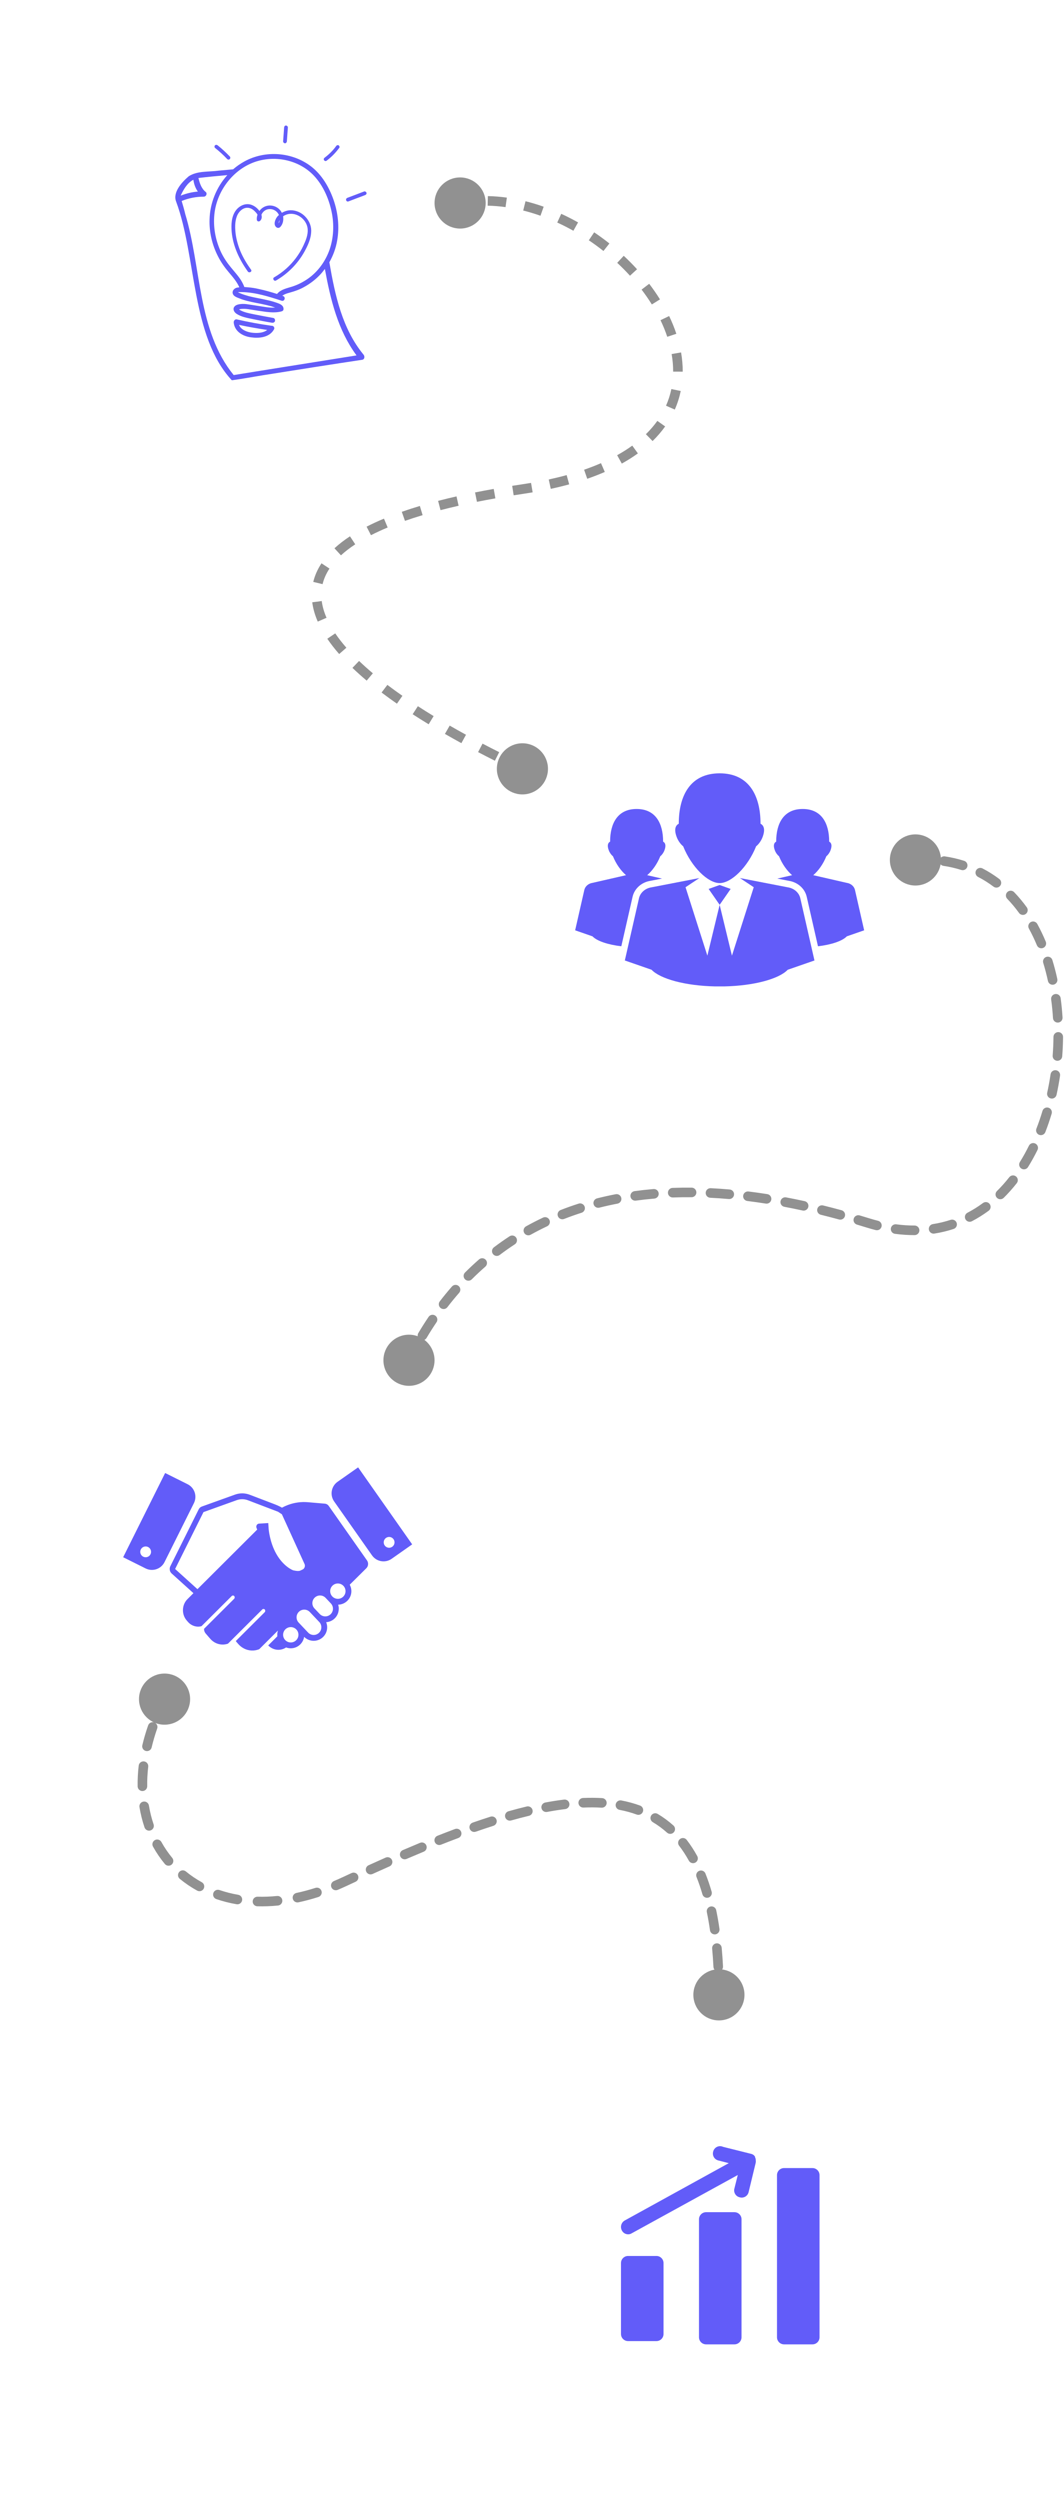 <svg width="333" height="782" viewBox="0 0 333 782" fill="none" xmlns="http://www.w3.org/2000/svg">
<g filter="url(#filter0_d_242_59)">
<circle cx="80" cy="66" r="64" fill="white"/>
<path d="M59.071 41.137C61.83 39.373 65.313 39.825 68.479 39.373C69.971 39.237 71.464 39.102 72.956 38.966C74.042 38.016 75.218 37.202 76.529 36.478C83.087 32.905 91.5 33.538 97.424 38.106C100.726 40.684 102.942 44.438 104.344 48.373C105.792 52.489 106.289 56.967 105.52 61.263C105.113 63.66 104.254 65.967 103.078 68.047C104.887 78.54 107.148 88.852 113.752 96.903C114.204 97.4 114.159 98.35 113.435 98.531C106.153 99.616 89.645 102.194 82.364 103.37C79.243 103.868 75.715 104.546 72.549 104.953C59.75 91.159 61.514 66.283 55.136 49.097C53.96 46.157 56.946 42.946 59.071 41.137ZM103.756 52.127C102.897 48.102 101.133 44.077 98.329 41.046C93.535 35.89 85.665 34.352 79.152 36.885C72.73 39.418 68.072 45.66 67.167 52.444C66.669 56.198 67.212 60.042 68.614 63.57C69.293 65.334 70.243 66.962 71.373 68.5C72.549 70.083 73.906 71.485 75.037 73.068C75.579 73.837 76.032 74.696 76.394 75.555C76.439 75.646 76.439 75.691 76.439 75.781C76.846 75.826 77.253 75.826 77.615 75.872C78.745 75.962 79.921 76.143 81.052 76.415C82.951 76.822 84.851 77.364 86.705 77.952C87.881 76.505 89.781 76.188 91.454 75.646C93.263 75.058 94.937 74.198 96.475 73.113C99.595 70.897 101.902 67.64 103.168 64.022C104.435 60.268 104.616 56.107 103.756 52.127ZM57.986 52.986C63.006 69.495 61.785 89.395 73.137 103.325C75.67 102.918 79.017 102.375 81.549 101.968C88.424 100.883 104.706 98.26 111.581 97.174C105.746 89.259 103.44 79.761 101.676 70.128C101.133 70.852 100.59 71.53 99.957 72.163C98.6 73.565 96.972 74.786 95.254 75.736C94.394 76.234 93.444 76.641 92.54 76.957C91.68 77.274 90.731 77.5 89.871 77.771C89.329 77.952 88.786 78.178 88.334 78.54C88.424 78.54 88.469 78.585 88.56 78.585C89.51 78.902 89.103 80.349 88.153 80.078C84.127 78.766 79.966 77.455 75.715 77.364C75.444 77.364 75.172 77.364 74.901 77.364C74.811 77.364 74.675 77.364 74.584 77.364C74.584 77.364 74.539 77.364 74.494 77.409C74.675 77.5 74.901 77.636 75.037 77.681C75.941 78.088 76.891 78.359 77.841 78.631C79.74 79.128 81.64 79.4 83.54 79.852C84.625 80.078 85.71 80.394 86.751 80.756C87.655 81.073 88.741 81.525 88.741 82.656C88.741 83.018 88.514 83.289 88.198 83.38C86.615 83.832 84.942 83.741 83.313 83.561C81.595 83.334 79.921 83.063 78.203 82.792C77.434 82.656 76.62 82.566 75.851 82.611C75.67 82.611 75.489 82.656 75.308 82.656C75.172 82.701 74.991 82.746 74.811 82.792C74.901 82.837 74.991 82.927 74.991 82.927C76.394 83.741 78.022 84.013 79.559 84.329C81.549 84.736 83.54 85.098 85.529 85.46C85.937 85.505 86.163 86.048 86.072 86.41C85.937 86.862 85.529 86.998 85.123 86.953C83.132 86.636 81.142 86.229 79.152 85.822C77.434 85.46 75.444 85.144 73.951 84.103C73.273 83.606 72.775 82.746 73.318 81.978C73.816 81.254 74.991 81.118 75.805 81.073C76.71 81.028 77.66 81.209 78.564 81.344C79.559 81.48 80.509 81.661 81.504 81.797C82.997 82.023 84.58 82.339 86.118 82.204C85.71 82.068 85.303 81.932 84.896 81.797C83.901 81.525 82.861 81.299 81.821 81.073C79.74 80.666 77.66 80.304 75.67 79.626C75.172 79.445 74.72 79.264 74.268 79.083C73.77 78.857 73.273 78.631 73.001 78.178C72.368 77.183 73.273 76.098 74.268 75.962C74.494 75.917 74.675 75.917 74.901 75.872C74.132 74.108 72.82 72.615 71.599 71.168C70.288 69.63 69.112 67.957 68.207 66.148C66.398 62.62 65.448 58.595 65.584 54.615C65.72 49.504 67.755 44.529 71.147 40.775C68.117 41.046 65.132 41.318 62.101 41.679C62.508 43.308 63.006 44.981 64.408 46.067C64.951 46.564 64.499 47.514 63.82 47.514C61.423 47.514 59.071 47.966 56.855 48.871C57.262 50.227 57.669 51.63 57.986 52.986ZM61.92 45.931C61.152 44.845 60.699 43.579 60.519 42.222C58.619 43.217 57.443 45.252 56.538 47.197C58.302 46.519 60.066 46.067 61.92 45.931Z" fill="#625CF9"/>
<path d="M74.132 85.912C77.705 86.727 81.324 87.405 84.987 87.902C85.032 87.902 85.032 87.902 85.078 87.902C85.575 87.902 86.073 88.445 85.756 89.033C84.354 91.566 81.143 91.882 78.565 91.521C75.987 91.204 73.364 89.666 73.137 86.817C73.137 86.636 73.183 86.455 73.273 86.365C73.364 86.093 73.68 85.822 74.132 85.912ZM78.881 90.073C80.419 90.254 82.364 90.209 83.63 89.214C80.69 88.762 77.751 88.264 74.811 87.631C75.399 89.169 77.344 89.892 78.881 90.073ZM95.344 64.61C93.264 68.409 90.143 71.575 86.389 73.746C85.756 74.108 85.168 73.113 85.801 72.751C88.47 71.213 90.822 69.133 92.631 66.691C93.535 65.469 94.349 64.158 94.982 62.756C95.706 61.218 96.43 59.454 96.294 57.69C96.113 54.977 93.445 52.67 90.731 52.896C90.007 52.941 89.239 53.213 88.605 53.665C88.786 54.841 88.56 56.062 87.791 56.921C87.113 57.69 86.163 57.147 85.982 56.243C85.846 55.474 86.208 54.569 86.66 53.936C86.841 53.665 87.068 53.439 87.294 53.258C86.796 52.082 85.575 51.313 84.263 51.404C83.133 51.449 82.228 52.218 81.821 53.167C82.002 53.846 81.957 54.615 81.369 55.112C80.962 55.429 80.419 55.248 80.374 54.705C80.329 54.162 80.419 53.665 80.6 53.167C80.464 52.941 80.329 52.715 80.193 52.579C79.65 51.946 78.972 51.313 78.112 51.087C76.303 50.589 74.72 52.082 74.132 53.665C73.454 55.429 73.544 57.464 73.77 59.318C74.042 61.173 74.585 63.027 75.308 64.746C76.168 66.736 77.298 68.59 78.565 70.354C79.017 70.942 78.022 71.53 77.57 70.942C74.947 67.278 72.911 63.027 72.504 58.504C72.323 56.333 72.414 53.8 73.725 51.946C74.901 50.273 77.027 49.323 78.972 50.182C79.831 50.544 80.645 51.222 81.188 51.991C81.685 51.313 82.364 50.77 83.178 50.499C84.851 49.911 86.796 50.544 87.836 51.946C87.972 52.127 88.108 52.353 88.198 52.579C89.058 52.082 90.007 51.765 91.002 51.765C92.766 51.765 94.485 52.579 95.661 53.891C96.882 55.203 97.56 56.967 97.379 58.776C97.244 60.811 96.339 62.801 95.344 64.61ZM87.52 54.841C87.384 55.112 87.249 55.383 87.203 55.7C87.203 55.745 87.203 55.791 87.203 55.836C87.384 55.564 87.475 55.203 87.52 54.841ZM108.325 48.599C108.234 48.283 108.415 48.011 108.732 47.876C110.496 47.197 112.26 46.564 113.978 45.886C114.25 45.795 114.611 46.021 114.702 46.293C114.792 46.609 114.611 46.881 114.295 47.016C112.531 47.695 110.767 48.328 109.048 49.006C108.732 49.142 108.37 48.916 108.325 48.599ZM102.174 36.297C101.902 36.478 101.54 36.343 101.405 36.071C101.224 35.8 101.36 35.483 101.631 35.302C102.943 34.307 104.254 33.041 105.204 31.684C105.385 31.413 105.701 31.322 105.973 31.458C106.199 31.594 106.38 32.001 106.199 32.227C105.023 33.81 103.711 35.167 102.174 36.297ZM89.193 30.825C88.922 30.825 88.605 30.553 88.605 30.237C88.696 28.79 88.831 27.342 88.922 25.85C88.967 25.533 89.148 25.262 89.51 25.262C89.781 25.262 90.098 25.533 90.098 25.85C90.007 27.297 89.872 28.744 89.781 30.237C89.736 30.553 89.51 30.825 89.193 30.825ZM71.102 35.755C69.926 34.488 68.66 33.358 67.303 32.272C67.077 32.091 67.077 31.639 67.303 31.458C67.529 31.232 67.891 31.277 68.117 31.458C69.474 32.543 70.74 33.719 71.916 34.941C72.142 35.167 72.142 35.529 71.916 35.755C71.735 35.981 71.328 35.981 71.102 35.755Z" fill="#625CF9"/>
</g>
<g filter="url(#filter1_d_242_59)">
<circle cx="225" cy="260" r="64" fill="white"/>
<path d="M199.985 266.975C200.176 266.138 200.638 265.348 201.369 264.71C202.104 264.076 203.001 263.694 203.931 263.553L218.88 260.661L214.555 263.531L221.383 284.935L225.228 269.036L229.075 284.935L235.899 263.532L231.576 260.661L246.526 263.554C247.456 263.695 248.352 264.076 249.087 264.71C249.818 265.349 250.282 266.139 250.471 266.975L254.904 286.444L246.543 289.346C243.767 292.231 235.997 294.354 226.678 294.556L223.779 294.556C214.46 294.354 206.691 292.231 203.914 289.346L195.553 286.444L199.985 266.975Z" fill="#625CF9"/>
<path d="M225.228 262.834L228.674 264.068L225.228 269.036L221.781 264.068L225.228 262.834ZM212.434 243.662C212.434 234.826 216.07 227.901 225.228 227.901C234.387 227.901 238.022 234.827 238.022 243.662C238.98 244.162 239.609 245.335 238.668 247.848C238.194 249.11 237.357 250.168 236.648 250.721C234.038 257.219 228.905 262.236 225.228 262.236C221.552 262.236 216.418 257.219 213.809 250.721C213.099 250.168 212.264 249.11 211.788 247.848C210.847 245.334 211.476 244.162 212.434 243.662ZM256.003 282.003C260.271 281.499 263.635 280.346 265.035 278.891L270.456 277.01L267.582 264.387C267.459 263.845 267.158 263.332 266.684 262.919C266.213 262.517 265.637 262.257 265.024 262.169L254.524 259.764C256.104 258.413 257.638 256.295 258.619 253.849C259.079 253.49 259.621 252.805 259.929 251.986C260.54 250.357 260.132 249.597 259.51 249.272C259.51 243.544 257.155 239.054 251.216 239.054L251.215 239.054C245.277 239.054 242.92 243.544 242.92 249.272C242.299 249.597 241.891 250.357 242.501 251.986C242.809 252.805 243.351 253.49 243.812 253.849C244.793 256.295 246.327 258.413 247.906 259.764L243.264 260.828L246.878 261.527C248.212 261.735 249.441 262.298 250.44 263.161C251.478 264.067 252.183 265.228 252.478 266.518L256.003 282.003ZM182.874 264.387C182.998 263.844 183.298 263.332 183.772 262.919C184.248 262.508 184.829 262.259 185.433 262.169L195.932 259.764C194.352 258.413 192.819 256.295 191.836 253.848C191.375 253.49 190.835 252.804 190.527 251.986C189.916 250.357 190.324 249.597 190.945 249.272C190.945 243.543 193.303 239.054 199.241 239.054C205.18 239.054 207.536 243.543 207.536 249.272C208.157 249.597 208.565 250.357 207.955 251.986C207.648 252.804 207.105 253.49 206.645 253.848C205.663 256.294 204.129 258.413 202.549 259.764L207.193 260.828L203.579 261.527C202.246 261.735 201.016 262.298 200.026 263.152C198.979 264.067 198.275 265.228 197.981 266.516L194.455 282.003C190.187 281.499 186.823 280.346 185.423 278.891L180.002 277.01L182.874 264.387Z" fill="#625CF9"/>
</g>
<g filter="url(#filter2_d_242_59)">
<circle cx="84" cy="474" r="64" fill="white"/>
<path d="M53.31 475.928L62.185 458.132C62.285 457.932 62.422 457.751 62.587 457.599C62.749 457.452 62.939 457.338 63.145 457.263L73.552 453.523C74.293 453.256 75.075 453.123 75.862 453.13C76.649 453.138 77.428 453.287 78.163 453.568L86.06 456.58C86.623 456.795 87.174 457.041 87.711 457.315C87.893 457.409 88.072 457.511 88.25 457.611C88.852 457.285 89.476 457.001 90.118 456.762C92.109 456.013 94.243 455.72 96.363 455.901L101.676 456.357C101.917 456.378 102.15 456.453 102.358 456.577C102.576 456.705 102.756 456.878 102.898 457.079L114.859 474.107C115.118 474.476 115.237 474.924 115.197 475.373C115.163 475.818 114.971 476.237 114.656 476.553L109.453 481.71C109.747 482.245 109.92 482.837 109.961 483.446C109.999 484.001 109.927 484.558 109.748 485.084C109.57 485.611 109.289 486.096 108.921 486.513C108.556 486.932 108.111 487.275 107.612 487.52C107.113 487.766 106.571 487.911 106.016 487.945C105.956 487.949 105.895 487.949 105.834 487.952C106.296 489.447 105.918 491.146 104.713 492.287C103.997 492.965 103.067 493.37 102.084 493.431C102.717 495.001 102.374 496.872 101.08 498.097C100.296 498.843 99.254 499.258 98.171 499.256C97.039 499.256 95.982 498.814 95.184 498.015C94.888 499.932 93.295 501.46 91.281 501.591C91.189 501.598 91.094 501.602 91.001 501.602C90.5 501.601 90.003 501.51 89.535 501.334C88.771 501.848 87.863 502.106 86.943 502.069C85.775 502.021 84.727 501.505 83.944 500.7L86.805 497.844C86.799 497.778 86.787 497.715 86.784 497.647C86.748 497.102 86.818 496.556 86.99 496.039L81.134 501.88C80.395 502.181 79.591 502.332 78.753 502.298C77.077 502.23 75.584 501.438 74.527 500.213L73.94 499.534C73.886 499.469 73.845 499.397 73.808 499.319L82.826 490.327C83.058 490.097 83.076 489.714 82.87 489.473C82.663 489.233 82.305 489.225 82.075 489.455L71.351 500.149C70.766 500.354 70.141 500.454 69.491 500.427C68.017 500.367 66.703 499.671 65.773 498.592L64.357 496.953C64.016 496.552 63.837 496.037 63.857 495.511L73.267 486.128C73.497 485.898 73.518 485.514 73.312 485.275C73.104 485.034 72.746 485.026 72.516 485.256L63.061 494.684C62.666 494.791 62.256 494.837 61.847 494.822C60.639 494.773 59.564 494.203 58.804 493.32L58.423 492.879C57.662 491.998 57.213 490.804 57.259 489.505C57.305 488.207 57.834 487.054 58.655 486.235L61.179 483.719L60.541 484.354L53.716 478.191C53.412 477.914 53.209 477.543 53.139 477.137C53.065 476.726 53.125 476.302 53.31 475.928ZM105.898 486.121C106.213 486.101 106.521 486.019 106.804 485.879C107.087 485.74 107.339 485.545 107.547 485.308C107.755 485.071 107.915 484.795 108.016 484.496C108.118 484.197 108.158 483.881 108.136 483.566C108.094 482.931 107.801 482.338 107.322 481.918C106.844 481.498 106.218 481.286 105.582 481.327C105.267 481.347 104.959 481.429 104.676 481.568C104.393 481.708 104.141 481.902 103.933 482.14C103.725 482.377 103.565 482.653 103.463 482.952C103.362 483.251 103.321 483.567 103.342 483.882C103.43 485.194 104.57 486.209 105.898 486.121ZM101.806 491.616C102.42 491.617 103.011 491.382 103.456 490.96C104.406 490.061 104.458 488.548 103.576 487.591C103.53 487.543 102.593 486.552 102.144 486.079L101.908 485.828C101.684 485.59 101.413 485.4 101.113 485.271C100.813 485.142 100.489 485.076 100.163 485.077C99.546 485.077 98.959 485.311 98.512 485.735C98.282 485.951 98.097 486.211 97.968 486.499C97.84 486.787 97.769 487.098 97.761 487.414C97.752 487.729 97.805 488.043 97.918 488.337C98.031 488.631 98.2 488.901 98.418 489.129L99.086 489.836L99.539 490.314C99.564 490.342 99.592 490.37 99.616 490.396L99.916 490.711C99.961 490.76 100.007 490.81 100.054 490.857C100.278 491.098 100.549 491.29 100.851 491.42C101.152 491.551 101.477 491.617 101.806 491.616ZM96.443 496.693C96.666 496.927 96.935 497.112 97.232 497.238C97.529 497.365 97.849 497.429 98.172 497.428C98.787 497.429 99.378 497.193 99.823 496.77C100.773 495.871 100.825 494.358 99.946 493.406C99.925 493.383 99.374 492.8 98.751 492.142L98.287 491.653C97.477 490.795 97.211 490.516 97.121 490.418C97.11 490.409 97.1 490.398 97.09 490.388L97.088 490.386C97.01 490.302 96.964 490.255 96.963 490.253C96.739 490.015 96.469 489.825 96.168 489.696C95.868 489.567 95.544 489.501 95.218 489.502C94.6 489.502 94.015 489.735 93.567 490.16C93.337 490.376 93.153 490.635 93.024 490.924C92.895 491.212 92.825 491.522 92.817 491.838C92.808 492.153 92.861 492.468 92.974 492.763C93.087 493.059 93.257 493.328 93.475 493.557L96.443 496.693ZM91.162 499.769C91.798 499.726 92.39 499.433 92.81 498.954C93.23 498.475 93.442 497.85 93.402 497.214C93.319 495.955 92.269 494.969 91.009 494.969C90.68 494.969 90.355 495.037 90.053 495.167C89.751 495.298 89.48 495.489 89.254 495.729C89.029 495.969 88.856 496.252 88.745 496.562C88.634 496.871 88.587 497.2 88.608 497.528C88.695 498.839 89.833 499.856 91.162 499.769ZM61.798 483.102L80.493 464.463L80.282 463.931C80.226 463.789 80.203 463.636 80.214 463.483C80.225 463.33 80.27 463.182 80.347 463.05C80.507 462.775 80.774 462.614 81.055 462.6L82.444 462.516L83.962 462.426L84.077 464.225C84.079 464.263 84.379 468.354 86.466 472.051C88.605 475.844 91.439 477.152 91.871 477.236C92.353 477.33 92.859 477.419 93.28 477.419C93.569 477.419 93.791 477.378 93.982 477.291L94.692 476.962C94.989 476.824 95.216 476.571 95.336 476.248C95.452 475.937 95.452 475.596 95.336 475.285L88.226 459.681L87.017 458.884L86.53 458.699L86.531 458.699L77.594 455.29C77.036 455.077 76.444 454.964 75.847 454.959L75.797 454.958C75.217 454.958 74.643 455.059 74.093 455.257L63.685 458.997L54.809 476.792L61.798 483.102ZM51.683 446.767L58.709 450.27C59.228 450.529 59.691 450.887 60.072 451.325C60.452 451.763 60.742 452.271 60.926 452.821C61.11 453.371 61.184 453.952 61.144 454.531C61.103 455.11 60.949 455.675 60.691 456.194L51.492 474.636C51.233 475.155 50.875 475.618 50.437 475.999C49.999 476.379 49.49 476.669 48.939 476.852C48.39 477.037 47.809 477.111 47.23 477.071C46.652 477.03 46.087 476.876 45.569 476.616L38.544 473.111L51.683 446.767ZM45.587 473.122C46.035 473.122 46.466 472.944 46.783 472.627C47.101 472.309 47.279 471.879 47.279 471.43C47.279 470.981 47.101 470.55 46.783 470.233C46.466 469.916 46.035 469.737 45.587 469.737C45.138 469.737 44.707 469.916 44.39 470.233C44.072 470.55 43.894 470.981 43.894 471.43C43.894 471.879 44.072 472.309 44.39 472.627C44.707 472.944 45.138 473.122 45.587 473.122ZM129 469.09L122.577 473.603C122.103 473.937 121.567 474.174 121.001 474.3C120.435 474.427 119.849 474.44 119.278 474.339C118.707 474.24 118.161 474.029 117.671 473.718C117.182 473.408 116.758 473.003 116.426 472.528L104.579 455.664C104.245 455.19 104.008 454.655 103.881 454.089C103.754 453.523 103.741 452.937 103.842 452.366C103.941 451.794 104.152 451.248 104.463 450.758C104.774 450.268 105.178 449.845 105.653 449.511L112.077 445L129 469.09ZM123.46 468.225C123.429 468.003 123.354 467.789 123.24 467.596C123.126 467.404 122.975 467.235 122.796 467.101C122.617 466.967 122.412 466.87 122.195 466.816C121.978 466.761 121.752 466.75 121.531 466.783C121.309 466.817 121.097 466.894 120.905 467.01C120.714 467.126 120.547 467.279 120.415 467.46C120.283 467.641 120.188 467.846 120.136 468.064C120.084 468.282 120.076 468.508 120.112 468.729C120.183 469.169 120.425 469.563 120.785 469.825C121.145 470.088 121.594 470.198 122.035 470.131C122.476 470.065 122.872 469.828 123.139 469.471C123.406 469.114 123.521 468.666 123.46 468.225Z" fill="#625CF9"/>
</g>
<g filter="url(#filter3_d_242_59)">
<circle cx="225" cy="688" r="64" fill="white"/>
<path d="M205.446 691.681L196.568 691.681C195.343 691.681 194.349 692.675 194.349 693.901L194.349 716.094C194.349 717.32 195.343 718.313 196.568 718.313L205.446 718.313C206.672 718.313 207.665 717.32 207.665 716.094L207.665 693.901C207.665 692.675 206.672 691.681 205.446 691.681Z" fill="#625CF9"/>
<path d="M229.859 677.987L220.981 677.987C220.393 677.987 219.828 678.221 219.412 678.638C218.996 679.054 218.762 679.618 218.762 680.207L218.762 717.115C218.762 717.703 218.996 718.268 219.412 718.684C219.828 719.1 220.393 719.334 220.981 719.334L229.859 719.334C230.447 719.334 231.012 719.1 231.428 718.684C231.844 718.268 232.078 717.703 232.078 717.115L232.078 680.296C232.09 679.997 232.041 679.699 231.935 679.419C231.829 679.139 231.667 678.884 231.46 678.669C231.253 678.453 231.004 678.282 230.729 678.164C230.454 678.047 230.158 677.987 229.859 677.987ZM254.271 664.183L245.394 664.183C244.805 664.183 244.241 664.417 243.825 664.833C243.409 665.249 243.175 665.814 243.175 666.402L243.175 717.115C243.175 717.703 243.409 718.268 243.825 718.684C244.241 719.1 244.805 719.334 245.394 719.334L254.271 719.334C254.86 719.334 255.425 719.1 255.841 718.684C256.257 718.268 256.491 717.703 256.491 717.115L256.491 666.491C256.503 666.192 256.454 665.894 256.348 665.615C256.242 665.335 256.08 665.08 255.873 664.864C255.666 664.649 255.417 664.477 255.142 664.36C254.867 664.243 254.571 664.183 254.271 664.183ZM236.517 661.631C236.506 661.55 236.506 661.468 236.517 661.387C236.47 661.195 236.403 661.009 236.317 660.832C236.313 660.773 236.313 660.713 236.317 660.654C236.191 660.433 236.026 660.238 235.829 660.077C235.63 659.943 235.414 659.838 235.185 659.767L226.308 657.547C226.009 657.406 225.683 657.333 225.353 657.334C225.024 657.335 224.698 657.409 224.4 657.551C224.103 657.694 223.841 657.901 223.633 658.157C223.425 658.414 223.278 658.713 223.201 659.034C223.117 659.323 223.094 659.625 223.131 659.923C223.168 660.221 223.265 660.509 223.417 660.768C223.568 661.028 223.771 661.254 224.012 661.432C224.253 661.611 224.528 661.739 224.821 661.808L228.083 662.652L195.525 680.584C195 680.883 194.612 681.374 194.443 681.954C194.273 682.533 194.335 683.156 194.615 683.691C194.798 684.054 195.077 684.359 195.421 684.575C195.765 684.79 196.162 684.907 196.568 684.912C196.934 684.921 197.295 684.829 197.611 684.646L230.902 666.358L229.859 670.53C229.772 670.82 229.745 671.125 229.781 671.426C229.816 671.726 229.913 672.017 230.065 672.279C230.216 672.541 230.42 672.769 230.663 672.949C230.906 673.129 231.184 673.258 231.479 673.327C231.77 673.417 232.077 673.446 232.38 673.413C232.683 673.379 232.976 673.283 233.241 673.131C233.505 672.979 233.736 672.774 233.918 672.529C234.099 672.284 234.229 672.004 234.297 671.707L236.517 662.519C236.568 662.225 236.568 661.925 236.517 661.631Z" fill="#625CF9"/>
</g>
<path d="M136.001 63.5C136.001 67.918 139.582 71.5 144.001 71.5C148.419 71.5 152.001 67.918 152.001 63.5C152.001 59.082 148.419 55.5 144.001 55.5C139.582 55.5 136.001 59.082 136.001 63.5ZM163.501 153L163.72 154.484L163.501 153ZM155.5 240.5C155.5 244.918 159.082 248.5 163.5 248.5C167.919 248.5 171.5 244.918 171.5 240.5C171.5 236.082 167.919 232.5 163.5 232.5C159.082 232.5 155.5 236.082 155.5 240.5ZM144.264 64.977C145.182 64.813 146.104 64.681 147.031 64.581L146.707 61.598C145.714 61.706 144.724 61.847 143.738 62.023L144.264 64.977ZM152.622 64.34C154.484 64.378 156.354 64.529 158.222 64.788L158.633 61.816C156.654 61.542 154.667 61.381 152.683 61.341L152.622 64.34ZM163.749 65.858C165.563 66.309 167.368 66.854 169.155 67.486L170.155 64.658C168.281 63.995 166.384 63.422 164.472 62.947L163.749 65.858ZM174.4 69.612C176.113 70.396 177.799 71.256 179.452 72.185L180.922 69.571C179.199 68.601 177.439 67.703 175.648 66.884L174.4 69.612ZM184.281 75.164C185.854 76.222 187.383 77.341 188.862 78.514L190.726 76.163C189.187 74.942 187.594 73.777 185.956 72.675L184.281 75.164ZM193.167 82.213C194.563 83.512 195.897 84.859 197.161 86.245L199.377 84.223C198.057 82.776 196.666 81.371 195.211 80.017L193.167 82.213ZM200.795 90.59C201.954 92.109 203.028 93.66 204.007 95.235L206.555 93.651C205.523 91.991 204.395 90.361 203.179 88.769L200.795 90.59ZM206.717 100.157C207.544 101.879 208.252 103.616 208.831 105.355L211.677 104.408C211.056 102.541 210.3 100.687 209.422 98.858L206.717 100.157ZM210.2 110.75C210.52 112.596 210.682 114.431 210.674 116.244L213.674 116.256C213.682 114.257 213.504 112.246 213.156 110.238L210.2 110.75ZM210.113 121.699C209.746 123.469 209.195 125.208 208.445 126.904L211.189 128.117C212.026 126.223 212.641 124.282 213.05 122.308L210.113 121.699ZM205.73 131.654C204.71 133.085 203.519 134.478 202.143 135.822L204.24 137.968C205.737 136.504 207.046 134.977 208.173 133.395L205.73 131.654ZM197.882 139.393C196.443 140.434 194.867 141.436 193.146 142.391L194.603 145.014C196.421 144.004 198.099 142.939 199.641 141.823L197.882 139.393ZM188.089 144.879C186.433 145.601 184.673 146.286 182.806 146.931L183.786 149.767C185.723 149.098 187.555 148.384 189.287 147.63L188.089 144.879ZM177.346 148.615C175.561 149.106 173.693 149.563 171.74 149.986L172.375 152.918C174.379 152.484 176.3 152.014 178.14 151.508L177.346 148.615ZM166.202 151.052C165.246 151.214 164.272 151.369 163.281 151.516L163.72 154.484C164.732 154.334 165.727 154.176 166.704 154.01L166.202 151.052ZM163.281 151.516C162.274 151.665 161.279 151.817 160.297 151.972L160.763 154.935C161.736 154.782 162.722 154.631 163.72 154.484L163.281 151.516ZM154.519 152.936C152.517 153.291 150.571 153.657 148.679 154.036L149.268 156.977C151.137 156.603 153.061 156.241 155.042 155.89L154.519 152.936ZM142.87 155.275C140.882 155.727 138.963 156.194 137.112 156.675L137.866 159.578C139.686 159.105 141.575 158.646 143.535 158.201L142.87 155.275ZM131.403 158.268C129.429 158.859 127.544 159.47 125.748 160.099L126.741 162.931C128.49 162.317 130.331 161.721 132.264 161.141L131.403 158.268ZM120.172 162.231C118.231 163.043 116.417 163.881 114.73 164.747L116.099 167.416C117.71 166.59 119.453 165.784 121.329 164.999L120.172 162.231ZM109.531 167.759C107.707 168.96 106.088 170.21 104.677 171.509L106.708 173.717C107.985 172.541 109.473 171.389 111.181 170.264L109.531 167.759ZM100.616 176.205C99.39 178.064 98.529 180.005 98.04 182.021L100.956 182.727C101.357 181.073 102.07 179.449 103.12 177.856L100.616 176.205ZM97.72 188.401C97.98 190.397 98.563 192.413 99.446 194.443L102.197 193.248C101.411 191.44 100.914 189.694 100.694 188.013L97.72 188.401ZM102.433 199.803C103.505 201.387 104.746 202.983 106.151 204.589L108.409 202.613C107.075 201.088 105.912 199.591 104.918 198.122L102.433 199.803ZM110.302 208.914C111.681 210.238 113.168 211.569 114.759 212.908L116.69 210.613C115.144 209.312 113.707 208.024 112.379 206.75L110.302 208.914ZM119.421 216.627C120.949 217.785 122.552 218.949 124.23 220.118L125.944 217.656C124.297 216.509 122.727 215.369 121.234 214.237L119.421 216.627ZM129.149 223.419C130.76 224.464 132.43 225.512 134.157 226.563L135.717 224C134.013 222.963 132.367 221.93 130.78 220.902L129.149 223.419ZM139.244 229.572C140.916 230.535 142.636 231.5 144.402 232.468L145.843 229.837C144.095 228.879 142.394 227.924 140.741 226.972L139.244 229.572ZM149.627 235.266C151.342 236.163 153.096 237.063 154.888 237.964L156.235 235.283C154.457 234.39 152.718 233.498 151.018 232.608L149.627 235.266ZM160.158 240.561C161.049 240.992 161.948 241.423 162.857 241.855L164.144 239.145C163.242 238.717 162.349 238.288 161.464 237.861L160.158 240.561Z" fill="#919191"/>
<path d="M278.5 269C278.5 273.418 282.082 277 286.5 277C290.918 277 294.5 273.418 294.5 269C294.5 264.582 290.918 261 286.5 261C282.082 261 278.5 264.582 278.5 269ZM271.5 382.5L271.944 381.067L271.5 382.5ZM120 425.5C120 429.918 123.582 433.5 128 433.5C132.418 433.5 136 429.918 136 425.5C136 421.082 132.418 417.5 128 417.5C123.582 417.5 120 421.082 120 425.5ZM130.662 423.596C131.049 422.863 130.768 421.956 130.035 421.57C129.302 421.183 128.395 421.464 128.009 422.197L130.662 423.596ZM130.927 416.984C130.504 417.696 130.737 418.617 131.449 419.041C132.161 419.464 133.081 419.231 133.505 418.519L130.927 416.984ZM136.62 413.61C137.083 412.924 136.903 411.991 136.217 411.527C135.531 411.064 134.598 411.244 134.134 411.93L136.62 413.61ZM137.64 407.067C137.135 407.724 137.258 408.666 137.915 409.171C138.572 409.676 139.513 409.552 140.018 408.896L137.64 407.067ZM143.703 404.404C144.249 403.781 144.186 402.833 143.563 402.287C142.94 401.742 141.992 401.804 141.446 402.428L143.703 404.404ZM145.535 398.057C144.949 398.643 144.949 399.592 145.535 400.178C146.121 400.764 147.071 400.764 147.656 400.178L145.535 398.057ZM151.898 396.213C152.523 395.668 152.587 394.721 152.043 394.097C151.498 393.472 150.55 393.408 149.926 393.952L151.898 396.213ZM154.574 390.172C153.913 390.672 153.784 391.613 154.284 392.274C154.784 392.934 155.725 393.064 156.385 392.564L154.574 390.172ZM161.12 389.231C161.814 388.778 162.009 387.849 161.557 387.155C161.104 386.461 160.174 386.266 159.481 386.719L161.12 389.231ZM164.628 383.609C163.904 384.013 163.645 384.926 164.048 385.65C164.452 386.374 165.365 386.633 166.089 386.23L164.628 383.609ZM171.237 383.587C171.987 383.234 172.308 382.34 171.955 381.59C171.602 380.841 170.709 380.52 169.959 380.873L171.237 383.587ZM175.458 378.504C174.687 378.806 174.307 379.677 174.609 380.448C174.911 381.219 175.782 381.6 176.553 381.297L175.458 378.504ZM182.015 379.358C182.804 379.106 183.24 378.262 182.987 377.472C182.735 376.683 181.891 376.248 181.102 376.5L182.015 379.358ZM186.858 374.855C186.055 375.058 185.569 375.874 185.772 376.677C185.976 377.48 186.792 377.967 187.595 377.763L186.858 374.855ZM193.265 376.504C194.078 376.347 194.611 375.561 194.455 374.747C194.298 373.934 193.512 373.401 192.698 373.557L193.265 376.504ZM198.596 372.592C197.776 372.704 197.201 373.46 197.312 374.28C197.424 375.101 198.18 375.676 199.001 375.565L198.596 372.592ZM204.784 374.93C205.609 374.86 206.222 374.134 206.152 373.309C206.083 372.483 205.357 371.871 204.532 371.94L204.784 374.93ZM210.489 371.582C209.661 371.613 209.014 372.308 209.044 373.136C209.074 373.964 209.77 374.611 210.598 374.58L210.489 371.582ZM216.433 374.499C217.261 374.506 217.938 373.84 217.945 373.011C217.952 372.183 217.285 371.506 216.457 371.499L216.433 374.499ZM222.432 371.672C221.604 371.631 220.9 372.269 220.86 373.096C220.819 373.924 221.456 374.628 222.284 374.668L222.432 371.672ZM228.11 375.069C228.936 375.142 229.663 374.531 229.736 373.706C229.808 372.881 229.198 372.153 228.373 372.081L228.11 375.069ZM234.262 372.704C233.44 372.602 232.691 373.187 232.59 374.009C232.488 374.831 233.072 375.58 233.894 375.681L234.262 372.704ZM239.68 376.494C240.499 376.622 241.266 376.063 241.395 375.245C241.523 374.426 240.964 373.659 240.146 373.53L239.68 376.494ZM246.032 374.549C245.218 374.395 244.434 374.931 244.28 375.745C244.126 376.559 244.662 377.343 245.476 377.497L246.032 374.549ZM251.196 378.662C252.006 378.839 252.805 378.326 252.982 377.516C253.158 376.707 252.646 375.908 251.836 375.731L251.196 378.662ZM257.599 377.07C256.794 376.872 255.982 377.363 255.784 378.168C255.586 378.972 256.077 379.785 256.882 379.983L257.599 377.07ZM262.594 381.466C263.393 381.684 264.217 381.212 264.435 380.413C264.653 379.614 264.182 378.789 263.383 378.571L262.594 381.466ZM269.053 380.189C268.259 379.953 267.424 380.405 267.188 381.199C266.952 381.993 267.404 382.828 268.198 383.064L269.053 380.189ZM274.076 384.783C274.879 384.987 275.695 384.5 275.898 383.697C276.102 382.894 275.615 382.078 274.812 381.875L274.076 384.783ZM280.492 382.975C279.67 382.867 278.917 383.444 278.808 384.265C278.699 385.087 279.276 385.841 280.098 385.949L280.492 382.975ZM286.248 386.354C287.077 386.352 287.746 385.678 287.744 384.85C287.741 384.021 287.067 383.352 286.239 383.354L286.248 386.354ZM291.958 382.909C291.139 383.037 290.579 383.804 290.707 384.623C290.834 385.441 291.601 386.001 292.42 385.874L291.958 382.909ZM298.454 384.427C299.241 384.169 299.67 383.321 299.411 382.534C299.153 381.747 298.306 381.318 297.519 381.576L298.454 384.427ZM302.786 379.355C302.052 379.738 301.767 380.644 302.15 381.379C302.533 382.113 303.438 382.398 304.173 382.015L302.786 379.355ZM309.428 378.724C310.094 378.232 310.235 377.293 309.743 376.627C309.251 375.96 308.311 375.819 307.645 376.312L309.428 378.724ZM312.019 372.562C311.429 373.143 311.422 374.093 312.004 374.683C312.586 375.273 313.535 375.279 314.125 374.698L312.019 372.562ZM318.225 370.1C318.737 369.449 318.624 368.506 317.973 367.994C317.322 367.481 316.379 367.594 315.867 368.245L318.225 370.1ZM319.192 363.488C318.755 364.191 318.971 365.116 319.675 365.553C320.378 365.991 321.303 365.775 321.741 365.071L319.192 363.488ZM324.708 359.719C325.074 358.976 324.769 358.077 324.026 357.71C323.283 357.344 322.384 357.649 322.017 358.392L324.708 359.719ZM324.367 353.041C324.066 353.813 324.449 354.682 325.221 354.983C325.993 355.283 326.863 354.9 327.163 354.128L324.367 353.041ZM329.14 348.361C329.378 347.568 328.927 346.732 328.134 346.494C327.34 346.256 326.504 346.707 326.266 347.501L329.14 348.361ZM327.737 341.822C327.559 342.631 328.071 343.431 328.88 343.609C329.689 343.788 330.489 343.276 330.667 342.467L327.737 341.822ZM331.764 336.483C331.885 335.663 331.318 334.901 330.498 334.78C329.679 334.66 328.917 335.226 328.796 336.046L331.764 336.483ZM329.451 330.207C329.387 331.033 330.004 331.755 330.83 331.819C331.656 331.883 332.378 331.265 332.442 330.439L329.451 330.207ZM332.704 324.364C332.711 323.535 332.046 322.858 331.217 322.851C330.389 322.843 329.711 323.509 329.704 324.337L332.704 324.364ZM329.551 318.466C329.602 319.293 330.313 319.922 331.14 319.871C331.967 319.821 332.596 319.109 332.546 318.283L329.551 318.466ZM331.953 312.224C331.842 311.403 331.087 310.827 330.266 310.938C329.445 311.049 328.869 311.805 328.98 312.626L331.953 312.224ZM327.971 306.853C328.146 307.663 328.944 308.177 329.754 308.002C330.564 307.827 331.079 307.029 330.904 306.219L327.971 306.853ZM329.364 300.311C329.121 299.519 328.281 299.075 327.489 299.318C326.698 299.562 326.253 300.401 326.497 301.193L329.364 300.311ZM324.523 295.705C324.841 296.47 325.719 296.832 326.484 296.514C327.249 296.196 327.611 295.318 327.293 294.553L324.523 295.705ZM324.64 289.021C324.241 288.295 323.329 288.03 322.603 288.429C321.877 288.828 321.612 289.74 322.011 290.466L324.64 289.021ZM318.924 285.575C319.41 286.246 320.347 286.397 321.018 285.911C321.689 285.425 321.84 284.487 321.354 283.816L318.924 285.575ZM317.394 279.074C316.818 278.478 315.869 278.461 315.273 279.036C314.677 279.612 314.66 280.561 315.235 281.157L317.394 279.074ZM310.945 277.353C311.607 277.852 312.548 277.719 313.046 277.057C313.544 276.395 313.412 275.455 312.75 274.957L310.945 277.353ZM307.49 271.646C306.754 271.266 305.849 271.554 305.468 272.29C305.088 273.026 305.376 273.931 306.112 274.311L307.49 271.646ZM300.84 272.132C301.63 272.383 302.473 271.947 302.724 271.157C302.975 270.368 302.538 269.524 301.749 269.273L300.84 272.132ZM295.709 267.88C294.89 267.758 294.127 268.323 294.005 269.142C293.882 269.962 294.448 270.725 295.267 270.847L295.709 267.88ZM289.536 270.416C290.365 270.421 291.04 269.753 291.044 268.924C291.049 268.096 290.381 267.421 289.553 267.416L289.536 270.416ZM129.342 426.171C129.745 425.365 130.184 424.504 130.662 423.596L128.009 422.197C127.518 423.127 127.069 424.008 126.658 424.829L129.342 426.171ZM133.505 418.519C134.439 416.95 135.474 415.305 136.62 413.61L134.134 411.93C132.954 413.676 131.888 415.37 130.927 416.984L133.505 418.519ZM140.018 408.896C141.159 407.411 142.386 405.909 143.703 404.404L141.446 402.428C140.084 403.983 138.818 405.535 137.64 407.067L140.018 408.896ZM147.656 400.178C148.992 398.842 150.404 397.517 151.898 396.213L149.926 393.952C148.379 395.303 146.916 396.675 145.535 398.057L147.656 400.178ZM156.385 392.564C157.891 391.423 159.468 390.309 161.12 389.231L159.481 386.719C157.769 387.836 156.134 388.99 154.574 390.172L156.385 392.564ZM166.089 386.23C167.738 385.31 169.454 384.427 171.237 383.587L169.959 380.873C168.113 381.742 166.337 382.657 164.628 383.609L166.089 386.23ZM176.553 381.297C178.313 380.607 180.133 379.959 182.015 379.358L181.102 376.5C179.159 377.121 177.278 377.791 175.458 378.504L176.553 381.297ZM187.595 377.763C189.43 377.299 191.32 376.877 193.265 376.504L192.698 373.557C190.697 373.942 188.751 374.376 186.858 374.855L187.595 377.763ZM199.001 375.565C200.88 375.309 202.807 375.096 204.784 374.93L204.532 371.94C202.505 372.111 200.527 372.329 198.596 372.592L199.001 375.565ZM210.598 374.58C212.5 374.511 214.445 374.483 216.433 374.499L216.457 371.499C214.425 371.483 212.436 371.512 210.489 371.582L210.598 374.58ZM222.284 374.668C224.188 374.762 226.13 374.895 228.11 375.069L228.373 372.081C226.355 371.904 224.375 371.768 222.432 371.672L222.284 374.668ZM233.894 375.681C235.79 375.915 237.718 376.186 239.68 376.494L240.146 373.53C238.152 373.217 236.191 372.942 234.262 372.704L233.894 375.681ZM245.476 377.497C247.353 377.851 249.26 378.239 251.196 378.662L251.836 375.731C249.872 375.302 247.938 374.909 246.032 374.549L245.476 377.497ZM256.882 379.983C258.759 380.445 260.663 380.939 262.594 381.466L263.383 378.571C261.428 378.038 259.5 377.538 257.599 377.07L256.882 379.983ZM268.198 383.064C269.144 383.346 270.097 383.635 271.056 383.933L271.944 381.067C270.974 380.767 270.011 380.474 269.053 380.189L268.198 383.064ZM271.056 383.933C272.074 384.248 273.08 384.531 274.076 384.783L274.812 381.875C273.869 381.636 272.913 381.367 271.944 381.067L271.056 383.933ZM280.098 385.949C282.204 386.228 284.254 386.361 286.248 386.354L286.239 383.354C284.385 383.36 282.469 383.237 280.492 382.975L280.098 385.949ZM292.42 385.874C294.507 385.548 296.519 385.062 298.454 384.427L297.519 381.576C295.738 382.16 293.884 382.609 291.958 382.909L292.42 385.874ZM304.173 382.015C306.012 381.056 307.764 379.954 309.428 378.724L307.645 376.312C306.102 377.452 304.482 378.471 302.786 379.355L304.173 382.015ZM314.125 374.698C315.577 373.266 316.943 371.729 318.225 370.1L315.867 368.245C314.659 369.781 313.376 371.223 312.019 372.562L314.125 374.698ZM321.741 365.071C322.807 363.355 323.796 361.567 324.708 359.719L322.017 358.392C321.147 360.156 320.205 361.859 319.192 363.488L321.741 365.071ZM327.163 354.128C327.894 352.248 328.553 350.322 329.14 348.361L326.266 347.501C325.701 349.387 325.068 351.238 324.367 353.041L327.163 354.128ZM330.667 342.467C331.102 340.493 331.468 338.495 331.764 336.483L328.796 336.046C328.51 337.99 328.157 339.918 327.737 341.822L330.667 342.467ZM332.442 330.439C332.599 328.417 332.686 326.388 332.704 324.364L329.704 324.337C329.687 326.293 329.602 328.253 329.451 330.207L332.442 330.439ZM332.546 318.283C332.421 316.246 332.224 314.224 331.953 312.224L328.98 312.626C329.241 314.551 329.431 316.501 329.551 318.466L332.546 318.283ZM330.904 306.219C330.47 304.212 329.957 302.239 329.364 300.311L326.497 301.193C327.064 303.036 327.555 304.926 327.971 306.853L330.904 306.219ZM327.293 294.553C326.499 292.643 325.615 290.795 324.64 289.021L322.011 290.466C322.931 292.14 323.768 293.89 324.523 295.705L327.293 294.553ZM321.354 283.816C320.136 282.134 318.817 280.548 317.394 279.074L315.235 281.157C316.555 282.524 317.784 284.001 318.924 285.575L321.354 283.816ZM312.75 274.957C311.102 273.716 309.349 272.607 307.49 271.646L306.112 274.311C307.818 275.193 309.428 276.211 310.945 277.353L312.75 274.957ZM301.749 269.273C299.824 268.662 297.811 268.193 295.709 267.88L295.267 270.847C297.213 271.137 299.071 271.57 300.84 272.132L301.749 269.273ZM289.553 267.416C288.523 267.41 287.476 267.439 286.411 267.503L286.589 270.497C287.591 270.437 288.573 270.411 289.536 270.416L289.553 267.416Z" fill="#919191"/>
<path d="M43.5 531.5C43.5 535.918 47.082 539.5 51.5 539.5C55.919 539.5 59.5 535.918 59.5 531.5C59.5 527.082 55.919 523.5 51.5 523.5C47.082 523.5 43.5 527.082 43.5 531.5ZM108 588.5L108.634 589.859L108.634 589.859L108 588.5ZM217 624C217 628.418 220.582 632 225 632C229.419 632 233 628.418 233 624C233 619.582 229.419 616 225 616C220.582 616 217 619.582 217 624ZM48.761 533.74C48.418 534.495 48.752 535.384 49.506 535.726C50.26 536.069 51.15 535.736 51.492 534.981L48.761 533.74ZM49.195 540.7C49.468 539.917 49.055 539.062 48.273 538.789C47.49 538.516 46.635 538.929 46.362 539.711L49.195 540.7ZM44.543 545.913C44.352 546.719 44.85 547.528 45.656 547.719C46.462 547.91 47.271 547.412 47.462 546.606L44.543 545.913ZM46.39 552.642C46.486 551.819 45.897 551.074 45.074 550.978C44.251 550.882 43.506 551.471 43.41 552.294L46.39 552.642ZM43.074 558.778C43.087 559.606 43.769 560.268 44.597 560.255C45.426 560.242 46.087 559.56 46.074 558.732L43.074 558.778ZM46.608 564.784C46.474 563.966 45.702 563.413 44.884 563.548C44.067 563.682 43.514 564.454 43.648 565.272L46.608 564.784ZM45.233 571.627C45.5 572.411 46.352 572.831 47.136 572.564C47.92 572.298 48.34 571.446 48.073 570.661L45.233 571.627ZM50.51 576.181C50.108 575.456 49.196 575.194 48.471 575.595C47.746 575.997 47.484 576.909 47.885 577.634L50.51 576.181ZM51.594 583.07C52.124 583.707 53.069 583.795 53.707 583.266C54.344 582.737 54.432 581.791 53.903 581.154L51.594 583.07ZM58.166 585.396C57.526 584.87 56.581 584.962 56.054 585.602C55.528 586.242 55.62 587.187 56.26 587.713L58.166 585.396ZM61.704 591.4C62.429 591.8 63.341 591.536 63.741 590.81C64.141 590.085 63.877 589.173 63.151 588.773L61.704 591.4ZM68.676 591.211C67.892 590.943 67.04 591.36 66.771 592.144C66.503 592.928 66.921 593.781 67.704 594.049L68.676 591.211ZM74.043 595.661C74.86 595.802 75.636 595.255 75.777 594.438C75.917 593.622 75.37 592.846 74.553 592.705L74.043 595.661ZM80.621 593.301C79.792 593.278 79.102 593.931 79.079 594.759C79.056 595.587 79.709 596.277 80.537 596.3L80.621 593.301ZM87.013 596.063C87.838 595.982 88.44 595.247 88.358 594.423C88.277 593.599 87.543 592.996 86.718 593.078L87.013 596.063ZM92.778 592.127C91.968 592.3 91.451 593.097 91.624 593.907C91.797 594.717 92.594 595.234 93.404 595.061L92.778 592.127ZM99.648 593.395C100.437 593.142 100.873 592.298 100.62 591.509C100.368 590.72 99.524 590.285 98.735 590.537L99.648 593.395ZM104.518 588.401C103.754 588.721 103.394 589.6 103.714 590.364C104.034 591.128 104.912 591.489 105.677 591.169L104.518 588.401ZM111.296 588.622C112.048 588.274 112.375 587.383 112.028 586.631C111.68 585.879 110.788 585.552 110.036 585.9L111.296 588.622ZM115.358 583.461C114.604 583.803 114.269 584.692 114.612 585.447C114.954 586.201 115.843 586.535 116.597 586.193L115.358 583.461ZM121.914 583.81C122.671 583.475 123.013 582.589 122.678 581.831C122.343 581.074 121.457 580.732 120.699 581.067L121.914 583.81ZM126.065 578.726C125.304 579.053 124.952 579.935 125.279 580.697C125.606 581.458 126.488 581.81 127.249 581.483L126.065 578.726ZM132.618 579.218C133.383 578.901 133.747 578.024 133.43 577.259C133.113 576.493 132.236 576.129 131.47 576.446L132.618 579.218ZM136.914 574.242C136.144 574.546 135.767 575.418 136.071 576.188C136.376 576.958 137.247 577.336 138.018 577.031L136.914 574.242ZM143.449 574.94C144.225 574.65 144.619 573.786 144.328 573.01C144.038 572.234 143.174 571.84 142.398 572.13L143.449 574.94ZM147.927 570.131C147.145 570.404 146.732 571.259 147.005 572.041C147.277 572.824 148.132 573.237 148.915 572.964L147.927 570.131ZM154.419 571.127C155.208 570.876 155.644 570.032 155.393 569.243C155.142 568.453 154.298 568.017 153.509 568.268L154.419 571.127ZM159.148 566.572C158.351 566.797 157.887 567.626 158.112 568.423C158.337 569.22 159.166 569.684 159.963 569.459L159.148 566.572ZM165.557 567.996C166.363 567.803 166.859 566.994 166.667 566.188C166.474 565.382 165.664 564.886 164.859 565.078L165.557 567.996ZM170.661 563.837C169.846 563.989 169.31 564.773 169.462 565.587C169.614 566.401 170.398 566.938 171.212 566.786L170.661 563.837ZM176.901 565.898C177.724 565.797 178.308 565.049 178.207 564.227C178.106 563.404 177.358 562.82 176.536 562.921L176.901 565.898ZM182.47 562.421C181.643 562.456 181 563.156 181.036 563.984C181.071 564.811 181.771 565.454 182.598 565.418L182.47 562.421ZM188.282 565.453C189.109 565.502 189.819 564.871 189.868 564.044C189.917 563.217 189.286 562.507 188.459 562.458L188.282 565.453ZM194.457 563.19C193.643 563.035 192.857 563.568 192.702 564.382C192.546 565.196 193.08 565.981 193.893 566.137L194.457 563.19ZM199.285 567.61C200.063 567.894 200.924 567.493 201.208 566.715C201.492 565.936 201.091 565.075 200.313 564.791L199.285 567.61ZM205.841 567.406C205.129 566.982 204.209 567.216 203.785 567.928C203.361 568.64 203.595 569.56 204.307 569.984L205.841 567.406ZM208.763 573.265C209.379 573.819 210.327 573.769 210.881 573.153C211.435 572.537 211.384 571.588 210.768 571.034L208.763 573.265ZM214.919 575.529C214.414 574.873 213.472 574.751 212.816 575.256C212.159 575.762 212.037 576.704 212.543 577.36L214.919 575.529ZM215.592 582.043C215.992 582.768 216.904 583.033 217.63 582.633C218.356 582.234 218.62 581.321 218.22 580.596L215.592 582.043ZM220.781 586.046C220.474 585.276 219.602 584.902 218.832 585.209C218.063 585.516 217.688 586.389 217.995 587.158L220.781 586.046ZM219.841 592.563C220.072 593.359 220.904 593.817 221.7 593.586C222.495 593.355 222.953 592.523 222.723 591.728L219.841 592.563ZM224.155 597.529C223.987 596.718 223.192 596.197 222.381 596.365C221.57 596.534 221.049 597.328 221.218 598.139L224.155 597.529ZM222.207 603.807C222.325 604.627 223.085 605.196 223.905 605.078C224.725 604.96 225.294 604.2 225.176 603.38L222.207 603.807ZM225.865 609.246C225.789 608.421 225.058 607.815 224.233 607.891C223.408 607.968 222.802 608.699 222.878 609.524L225.865 609.246ZM223.287 615.268C223.329 616.095 224.034 616.732 224.862 616.69C225.689 616.647 226.326 615.943 226.283 615.115L223.287 615.268ZM226.477 620.989C226.464 620.161 225.782 619.5 224.953 619.513C224.125 619.526 223.464 620.208 223.477 621.037L226.477 620.989ZM50.162 530.823C49.668 531.8 49.201 532.772 48.761 533.74L51.492 534.981C51.915 534.052 52.363 533.117 52.839 532.177L50.162 530.823ZM46.362 539.711C45.631 541.807 45.026 543.876 44.543 545.913L47.462 546.606C47.92 544.672 48.496 542.701 49.195 540.7L46.362 539.711ZM43.41 552.294C43.151 554.506 43.042 556.67 43.074 558.778L46.074 558.732C46.044 556.76 46.146 554.727 46.39 552.642L43.41 552.294ZM43.648 565.272C44.012 567.476 44.543 569.598 45.233 571.627L48.073 570.661C47.438 568.792 46.946 566.829 46.608 564.784L43.648 565.272ZM47.885 577.634C48.959 579.572 50.199 581.389 51.594 583.07L53.903 581.154C52.628 579.618 51.493 577.957 50.51 576.181L47.885 577.634ZM56.26 587.713C57.941 589.096 59.76 590.329 61.704 591.4L63.151 588.773C61.368 587.79 59.702 586.66 58.166 585.396L56.26 587.713ZM67.704 594.049C69.726 594.741 71.842 595.282 74.043 595.661L74.553 592.705C72.505 592.352 70.543 591.85 68.676 591.211L67.704 594.049ZM80.537 596.3C82.639 596.359 84.8 596.282 87.013 596.063L86.718 593.078C84.627 593.285 82.592 593.356 80.621 593.301L80.537 596.3ZM93.404 595.061C95.451 594.624 97.534 594.07 99.648 593.395L98.735 590.537C96.713 591.183 94.725 591.711 92.778 592.127L93.404 595.061ZM105.677 591.169C106.657 590.758 107.643 590.322 108.634 589.859L107.366 587.141C106.411 587.586 105.461 588.007 104.518 588.401L105.677 591.169ZM108.634 589.859C109.525 589.444 110.412 589.031 111.296 588.622L110.036 585.9C109.149 586.31 108.259 586.724 107.366 587.141L108.634 589.859ZM116.597 586.193C118.384 585.383 120.156 584.588 121.914 583.81L120.699 581.067C118.933 581.848 117.152 582.647 115.358 583.461L116.597 586.193ZM127.249 581.483C129.056 580.707 130.846 579.951 132.618 579.218L131.47 576.446C129.685 577.185 127.883 577.946 126.065 578.726L127.249 581.483ZM138.018 577.031C139.85 576.307 141.66 575.609 143.449 574.94L142.398 572.13C140.591 572.806 138.762 573.511 136.914 574.242L138.018 577.031ZM148.915 572.964C150.776 572.316 152.611 571.702 154.419 571.127L153.509 568.268C151.673 568.853 149.812 569.474 147.927 570.131L148.915 572.964ZM159.963 569.459C161.862 568.923 163.727 568.434 165.557 567.996L164.859 565.078C162.987 565.526 161.083 566.025 159.148 566.572L159.963 569.459ZM171.212 566.786C173.155 566.422 175.052 566.125 176.901 565.898L176.536 562.921C174.619 563.156 172.66 563.463 170.661 563.837L171.212 566.786ZM182.598 565.418C184.558 565.335 186.453 565.345 188.282 565.453L188.459 562.458C186.519 562.343 184.522 562.334 182.47 562.421L182.598 565.418ZM193.893 566.137C195.777 566.497 197.574 566.986 199.285 567.61L200.313 564.791C198.44 564.108 196.486 563.578 194.457 563.19L193.893 566.137ZM204.307 569.984C205.881 570.921 207.368 572.011 208.763 573.265L210.768 571.034C209.227 569.649 207.583 568.442 205.841 567.406L204.307 569.984ZM212.543 577.36C213.633 578.775 214.651 580.333 215.592 582.043L218.22 580.596C217.21 578.76 216.109 577.073 214.919 575.529L212.543 577.36ZM217.995 587.158C218.669 588.845 219.285 590.645 219.841 592.563L222.723 591.728C222.141 589.722 221.494 587.829 220.781 586.046L217.995 587.158ZM221.218 598.139C221.592 599.941 221.922 601.83 222.207 603.807L225.176 603.38C224.884 601.345 224.543 599.396 224.155 597.529L221.218 598.139ZM222.878 609.524C223.05 611.37 223.186 613.285 223.287 615.268L226.283 615.115C226.18 613.093 226.041 611.137 225.865 609.246L222.878 609.524ZM223.477 621.037C223.493 622.009 223.5 622.997 223.5 624L226.5 624C226.5 622.982 226.493 621.978 226.477 620.989L223.477 621.037Z" fill="#919191"/>
<defs>
<filter id="filter0_d_242_59" x="0.5" y="0.5" width="159" height="159" filterUnits="userSpaceOnUse" color-interpolation-filters="sRGB">
<feFlood flood-opacity="0" result="BackgroundImageFix"/>
<feColorMatrix in="SourceAlpha" type="matrix" values="0 0 0 0 0 0 0 0 0 0 0 0 0 0 0 0 0 0 127 0" result="hardAlpha"/>
<feOffset dy="14"/>
<feGaussianBlur stdDeviation="7.75"/>
<feComposite in2="hardAlpha" operator="out"/>
<feColorMatrix type="matrix" values="0 0 0 0 0 0 0 0 0 0 0 0 0 0 0 0 0 0 0.1 0"/>
<feBlend mode="normal" in2="BackgroundImageFix" result="effect1_dropShadow_242_59"/>
<feBlend mode="normal" in="SourceGraphic" in2="effect1_dropShadow_242_59" result="shape"/>
</filter>
<filter id="filter1_d_242_59" x="145.5" y="194.5" width="159" height="159" filterUnits="userSpaceOnUse" color-interpolation-filters="sRGB">
<feFlood flood-opacity="0" result="BackgroundImageFix"/>
<feColorMatrix in="SourceAlpha" type="matrix" values="0 0 0 0 0 0 0 0 0 0 0 0 0 0 0 0 0 0 127 0" result="hardAlpha"/>
<feOffset dy="14"/>
<feGaussianBlur stdDeviation="7.75"/>
<feComposite in2="hardAlpha" operator="out"/>
<feColorMatrix type="matrix" values="0 0 0 0 0 0 0 0 0 0 0 0 0 0 0 0 0 0 0.1 0"/>
<feBlend mode="normal" in2="BackgroundImageFix" result="effect1_dropShadow_242_59"/>
<feBlend mode="normal" in="SourceGraphic" in2="effect1_dropShadow_242_59" result="shape"/>
</filter>
<filter id="filter2_d_242_59" x="4.5" y="408.5" width="159" height="159" filterUnits="userSpaceOnUse" color-interpolation-filters="sRGB">
<feFlood flood-opacity="0" result="BackgroundImageFix"/>
<feColorMatrix in="SourceAlpha" type="matrix" values="0 0 0 0 0 0 0 0 0 0 0 0 0 0 0 0 0 0 127 0" result="hardAlpha"/>
<feOffset dy="14"/>
<feGaussianBlur stdDeviation="7.75"/>
<feComposite in2="hardAlpha" operator="out"/>
<feColorMatrix type="matrix" values="0 0 0 0 0 0 0 0 0 0 0 0 0 0 0 0 0 0 0.1 0"/>
<feBlend mode="normal" in2="BackgroundImageFix" result="effect1_dropShadow_242_59"/>
<feBlend mode="normal" in="SourceGraphic" in2="effect1_dropShadow_242_59" result="shape"/>
</filter>
<filter id="filter3_d_242_59" x="145.5" y="622.5" width="159" height="159" filterUnits="userSpaceOnUse" color-interpolation-filters="sRGB">
<feFlood flood-opacity="0" result="BackgroundImageFix"/>
<feColorMatrix in="SourceAlpha" type="matrix" values="0 0 0 0 0 0 0 0 0 0 0 0 0 0 0 0 0 0 127 0" result="hardAlpha"/>
<feOffset dy="14"/>
<feGaussianBlur stdDeviation="7.75"/>
<feComposite in2="hardAlpha" operator="out"/>
<feColorMatrix type="matrix" values="0 0 0 0 0 0 0 0 0 0 0 0 0 0 0 0 0 0 0.1 0"/>
<feBlend mode="normal" in2="BackgroundImageFix" result="effect1_dropShadow_242_59"/>
<feBlend mode="normal" in="SourceGraphic" in2="effect1_dropShadow_242_59" result="shape"/>
</filter>
</defs>
</svg>
